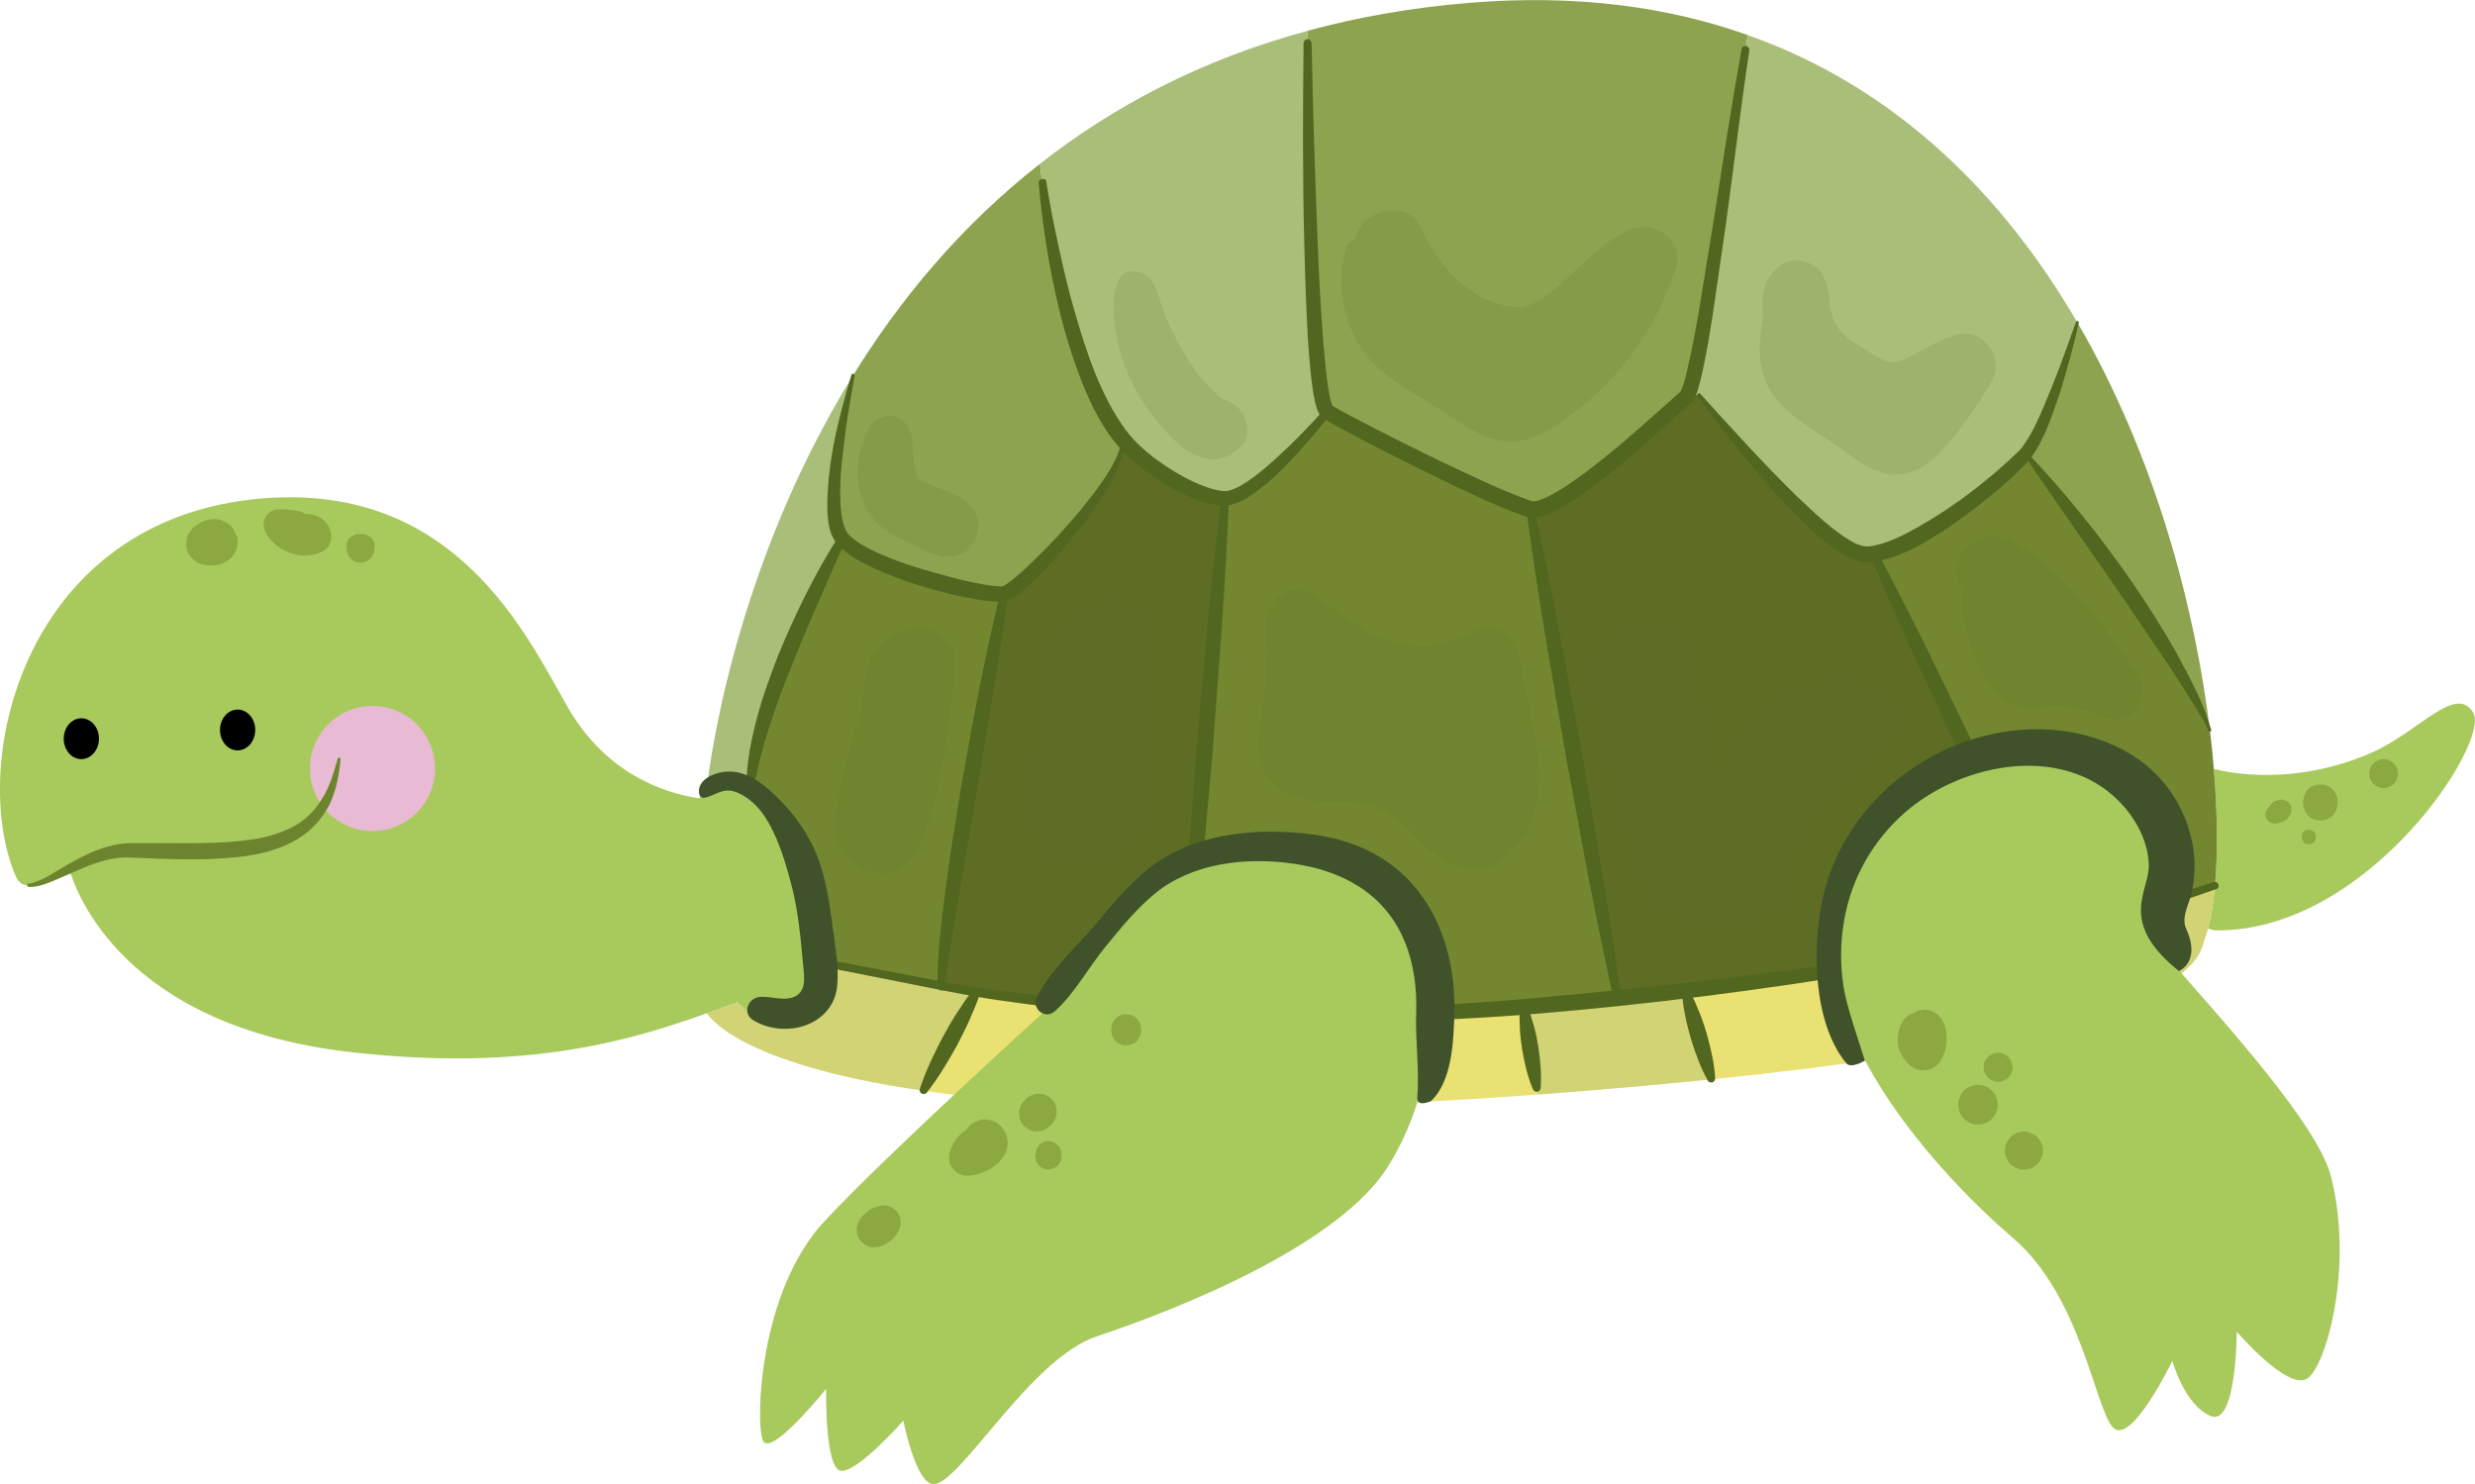 <?xml version="1.0" encoding="UTF-8"?>
<svg xmlns="http://www.w3.org/2000/svg" viewBox="0 0 150.3 90.14">
  <defs>
    <style>
      .cls-1 {
        fill: #3f522a;
      }

      .cls-2 {
        fill: #d1d375;
      }

      .cls-3 {
        isolation: isolate;
      }

      .cls-4 {
        fill: #51661e;
      }

      .cls-5 {
        fill: #8da34f;
      }

      .cls-6 {
        fill: #a8ca5d;
      }

      .cls-7 {
        fill: #5f6d24;
      }

      .cls-8 {
        fill: #576c2e;
        mix-blend-mode: multiply;
        opacity: .15;
      }

      .cls-9 {
        fill: #a9be79;
      }

      .cls-10 {
        fill: #e8bad3;
      }

      .cls-11 {
        fill: #6d842f;
      }

      .cls-12 {
        fill: #748730;
      }

      .cls-13 {
        fill: #eae173;
      }

      .cls-14 {
        fill: #8ca840;
      }
    </style>
  </defs>
  <g class="cls-3">
    <g id="Layer_2" data-name="Layer 2">
      <g id="OBJECTS">
        <g>
          <g>
            <path class="cls-6" d="M150.19,43.27c1.09,1.76-6.41,13.37-15.69,13.23l-.42-.1c.19-.7,.34-1.59,.43-2.63,.17-1.9,.16-4.32-.07-7.08,.98,.26,4.84,1.04,9.46-.93,3-1.28,5.2-4.25,6.29-2.49Z"/>
            <path class="cls-13" d="M127.75,55.76l2.82,4.49c-1.58,.76-3.96,1.59-7.56,2.41l-1.56-5.48c1.13-.23,2.18-.46,3.16-.68,1.15-.26,2.19-.51,3.14-.74Z"/>
            <path class="cls-13" d="M114.97,63.8l.06,.36c-3.14,.48-6.81,.95-11.1,1.39l-1.53-5.23-.02-.17c3.82-.44,7.28-.92,10.37-1.42l2.22,5.07Z"/>
            <path class="cls-13" d="M93.32,66.11l.03,.36c-4.66,.35-8.89,.57-12.74,.69l-.35-5.45v-.05c3.79-.02,7.89-.17,12.26-.52v.09s.8,4.88,.8,4.88Z"/>
            <path class="cls-13" d="M70.02,61.36l-.66,5.87c-5.48-.12-9.83-.49-13.29-.99l3.22-5.99c2.94,.43,6.55,.84,10.73,1.11Z"/>
            <path class="cls-2" d="M134.5,53.77h.01c-.09,1.04-.24,1.93-.43,2.63-.06,.25-.13,.47-.21,.67-.16,.41-.13,1.66-3.3,3.18l-2.82-4.49c4.6-1.16,6.75-1.99,6.75-1.99Z"/>
            <path class="cls-2" d="M121.45,57.18l1.56,5.48c-2.18,.51-4.81,1.01-7.98,1.5l-.06-.36-2.22-5.07c3.3-.51,6.19-1.04,8.7-1.55Z"/>
            <path class="cls-2" d="M93.32,66.11l-.79-4.88v-.09c.57-.05,1.16-.1,1.76-.15,1.34-.12,2.65-.25,3.92-.38,1.43-.15,2.83-.3,4.17-.46l.02,.17,1.53,5.23c-3.16,.32-6.66,.63-10.54,.92h-.04l-.03-.36Z"/>
            <path class="cls-2" d="M80.26,61.71l.35,5.45c-4.19,.14-7.93,.16-11.25,.07l.66-5.87c.6,.04,1.22,.07,1.85,.11,2.6,.13,5.4,.2,8.39,.19v.05Z"/>
            <path class="cls-2" d="M57.16,59.92c.67,.11,1.37,.22,2.13,.33l-3.22,5.99c-11.51-1.65-13.14-4.71-13.14-4.71,.65-.24,1.26-.46,1.83-.66,0,0,2.35,2.47,4.91,.89,.5-.3,.6-1.61,.39-3.33,0,0,2.51,.72,7.1,1.48h0Z"/>
            <path class="cls-7" d="M113.8,33.66s9.15,19.36,10.81,22.84c-.98,.22-2.03,.45-3.16,.68-2.51,.51-5.4,1.04-8.7,1.55-3.09,.5-6.55,.98-10.37,1.42-1.34,.16-2.74,.31-4.17,.46-1.46-9.01-5.29-29.7-5.29-29.7,1.81,.45,8.65-6.15,9.48-6.82,.03-.02,.05-.06,.08-.11h.69s7.33,9.26,9.9,9.66c.22,.03,.47,.03,.73-.01v.03Z"/>
            <path class="cls-7" d="M71.87,61.47c-.63-.04-1.25-.07-1.85-.11-4.18-.27-7.79-.68-10.73-1.11-.76-.11-1.46-.22-2.13-.33h0c-.01-3.7,3.81-23.86,3.81-23.86,1.12-.23,7.71-7.36,7.16-9.44,1.38,1.72,4.58,3.65,6.26,3.64,0,0-2.22,25.95-2.51,30.97v.24Z"/>
            <path class="cls-12" d="M134.44,46.69c.23,2.76,.24,5.18,.07,7.08h-.01s-2.15,.83-6.75,1.99c-.95,.23-1.99,.48-3.14,.74-1.66-3.48-10.81-22.84-10.81-22.84v-.03c2.84-.41,7.96-4.64,9.21-6.07,0,0,7.71,9.39,11.06,16.36,.06,.13,.09,.28,.13,.42,.1,.8,.18,1.59,.24,2.35Z"/>
            <path class="cls-12" d="M98.21,60.61c-1.27,.13-2.58,.26-3.92,.38-.6,.05-1.19,.1-1.77,.15-4.37,.35-8.47,.5-12.26,.52-2.99,0-5.79-.06-8.39-.19v-.24c.3-5.02,2.52-30.97,2.52-30.97,1.92-.02,6.22-5.27,6.22-5.27,1.16,.78,10.5,5.48,12.31,5.92,0,0,3.83,20.69,5.29,29.7Z"/>
            <path class="cls-12" d="M51.13,32.7c1.45,1.79,8.72,3.58,9.84,3.36,0,0-3.82,20.16-3.81,23.85-4.59-.76-7.1-1.48-7.1-1.48-.35-2.8-1.52-6.69-3.18-9.18-.46-.7-.9-1.18-1.31-1.5,.36-5.51,5.56-15.05,5.56-15.05Z"/>
            <path class="cls-5" d="M134.2,44.34c-.04-.14-.07-.29-.13-.42-3.35-6.97-11.06-16.36-11.06-16.36,1.35-1.57,3.14-7.98,3.14-7.98,4.74,8.12,7.15,17.36,8.05,24.76Z"/>
            <path class="cls-5" d="M106.14,2.13c-1,5.93-2.79,20.35-3.66,21.85-.03,.05-.05,.09-.08,.11-.83,.67-7.67,7.27-9.48,6.82-1.81-.44-11.15-5.14-12.31-5.92-1.14-.78-1.2-22.47-1.2-23.12,3.03-.83,6.3-1.41,9.85-1.7,6.45-.53,12.04,.24,16.88,1.96Z"/>
            <path class="cls-5" d="M68.13,26.62c.55,2.08-6.04,9.21-7.16,9.44-1.12,.22-8.39-1.57-9.84-3.36-1.4-1.72,.52-9.33,.66-9.88,2.82-4.57,6.52-9.08,11.36-12.87,.05,.41,1.46,12.32,4.98,16.67Z"/>
            <path class="cls-9" d="M126.15,19.58s-1.79,6.41-3.14,7.98c-1.25,1.43-6.37,5.66-9.21,6.07-.26,.04-.51,.04-.73,.01-2.57-.4-9.9-9.66-9.9-9.66h-.69c.87-1.5,2.66-15.92,3.66-21.85,9.14,3.24,15.59,9.86,20.01,17.45Z"/>
            <path class="cls-9" d="M79.41,1.87c0,.65,.06,22.34,1.2,23.12,0,0-4.3,5.25-6.22,5.27-1.68,.01-4.88-1.92-6.26-3.64-3.52-4.35-4.93-16.26-4.98-16.67h0c4.41-3.46,9.76-6.32,16.26-8.08Z"/>
            <path class="cls-9" d="M51.13,32.7s-5.2,9.54-5.56,15.05c-1.2-.93-2.12-.41-2.64,.1,.06-.61,1.42-13,8.86-25.03-.14,.55-2.06,8.16-.66,9.88Z"/>
            <path class="cls-6" d="M50.06,58.43c.21,1.72,.11,3.03-.39,3.33-2.56,1.58-4.91-.89-4.91-.89-.57,.2-1.18,.42-1.83,.66-4.43,1.58-10.82,3.6-21.65,2.36-13.77-1.57-16.66-9.69-17.07-11.1-1.58,.81-2.79,1.55-3.28,.37-2.88-6.92,.58-21.77,15.09-22.9,11.69-.91,15.95,8.32,18.45,12.67,2.3,4,5.73,5.21,7.99,5.55,0,0,.16-.31,.47-.63,.52-.51,1.44-1.03,2.64-.1,.41,.32,.85,.8,1.31,1.5,1.66,2.49,2.83,6.38,3.18,9.18Z"/>
          </g>
          <g>
            <path class="cls-4" d="M134.59,53.99c-6.71,2.4-13.68,3.79-20.66,4.98-6.99,1.16-14.02,2.06-21.08,2.63-7.07,.55-14.17,.64-21.26,.25-3.54-.2-7.07-.55-10.58-1.06-1.76-.23-3.51-.6-5.24-.94l-5.2-1.03h-.01c-.13-.03-.21-.15-.19-.28,.03-.13,.15-.21,.28-.19l5.22,1c1.74,.33,3.45,.69,5.21,.87,3.5,.41,7.02,.67,10.55,.86,7.04,.33,14.11,.17,21.13-.43,7.03-.64,14.06-1.37,21.03-2.49,3.49-.54,6.96-1.17,10.4-1.93,3.44-.75,6.9-1.53,10.22-2.66h.01c.12-.05,.26,.02,.3,.14,.04,.12-.02,.26-.14,.3Z"/>
            <path class="cls-4" d="M59.5,60.36c-.17,.55-.4,1.07-.63,1.59-.23,.52-.49,1.02-.75,1.53-.55,.99-1.13,1.97-1.84,2.87-.08,.1-.24,.12-.34,.04-.08-.06-.11-.17-.08-.27,.36-1.09,.85-2.11,1.38-3.12,.27-.5,.55-.99,.86-1.47,.31-.48,.62-.95,.98-1.4,.08-.1,.24-.12,.34-.03,.08,.06,.11,.17,.08,.26Z"/>
            <path class="cls-4" d="M70.26,61.38c.05,.5,.05,1,.04,1.49,0,.49-.06,.98-.11,1.47-.06,.49-.12,.98-.22,1.46-.1,.48-.2,.97-.36,1.45v.02s-.02,.05-.02,.05c-.05,.12-.2,.18-.32,.13-.09-.04-.15-.13-.15-.22v-.05s0,.02,0,.02c-.05-.5-.04-1-.03-1.49,0-.49,.06-.98,.11-1.47,.06-.49,.12-.98,.22-1.46,.1-.48,.2-.97,.37-1.44,.04-.13,.18-.2,.31-.15,.09,.03,.15,.11,.16,.21Z"/>
            <path class="cls-4" d="M80.5,61.69c.14,.45,.22,.9,.29,1.36,.08,.45,.11,.91,.15,1.37,.05,.92,.06,1.82-.09,2.75-.02,.13-.14,.22-.27,.2-.1-.01-.17-.08-.19-.17v-.03c-.27-.89-.37-1.8-.44-2.71-.03-.45-.05-.91-.03-1.36,.01-.46,.03-.91,.11-1.37,.02-.13,.15-.22,.28-.2,.09,.02,.17,.08,.19,.17Z"/>
            <path class="cls-4" d="M92.77,61.19c.17,.39,.29,.79,.4,1.19,.11,.4,.19,.8,.25,1.21,.12,.82,.2,1.64,.14,2.48-.01,.14-.13,.24-.26,.23-.09,0-.17-.07-.21-.15-.33-.78-.51-1.59-.65-2.4-.06-.41-.12-.82-.14-1.23-.02-.41-.04-.83,0-1.25,.01-.14,.13-.23,.27-.22,.09,0,.17,.07,.2,.14Z"/>
            <path class="cls-4" d="M102.63,60.25c.23,.4,.41,.83,.58,1.25,.17,.42,.31,.86,.44,1.29,.24,.87,.45,1.76,.51,2.69,0,.13-.09,.25-.23,.26-.1,0-.19-.05-.23-.13-.45-.82-.75-1.67-1.02-2.54-.12-.44-.24-.88-.33-1.32-.09-.45-.17-.9-.19-1.36,0-.14,.1-.25,.23-.26,.09,0,.18,.05,.22,.12Z"/>
            <path class="cls-4" d="M112.84,58.33c.29,.4,.54,.83,.77,1.26,.24,.43,.44,.87,.64,1.32,.38,.9,.73,1.81,.94,2.79,.03,.13-.06,.26-.19,.29-.1,.02-.19-.02-.25-.1-.58-.81-1.01-1.69-1.41-2.58-.19-.45-.38-.9-.53-1.37-.16-.47-.31-.93-.4-1.42-.03-.13,.06-.26,.19-.29,.1-.02,.19,.02,.24,.1Z"/>
            <path class="cls-4" d="M121.69,57.17h0s0-.06,0-.06c.23,.43,.41,.87,.58,1.31,.17,.44,.31,.9,.45,1.35,.25,.92,.46,1.84,.53,2.81v.07s0,0,0,0c-.03,.13-.16,.22-.29,.19-.1-.02-.17-.1-.19-.19h0s0,.06,0,.06c-.45-.86-.76-1.76-1.03-2.67-.13-.46-.25-.92-.33-1.39-.09-.47-.17-.94-.2-1.43v-.07s0,0,0,0c.03-.13,.16-.21,.29-.19,.1,.02,.16,.1,.19,.19Z"/>
            <path class="cls-4" d="M127.95,55.63c.33,.32,.61,.66,.88,1.01,.27,.35,.52,.72,.75,1.09,.46,.75,.89,1.53,1.19,2.38,.04,.13-.02,.27-.15,.31-.09,.03-.19,0-.25-.06-.64-.64-1.15-1.36-1.63-2.11-.23-.38-.46-.75-.66-1.15-.2-.4-.39-.8-.53-1.23-.04-.13,.03-.27,.16-.31,.09-.03,.18,0,.25,.06Z"/>
            <path class="cls-4" d="M79.65,2.6c.07,4,.21,7.99,.36,11.99,.08,2,.18,3.99,.33,5.97,.08,.99,.17,1.98,.31,2.95,.04,.24,.08,.48,.13,.7,.03,.11,.06,.22,.09,.31,.02,.09,.11,.19,0,.09,.37,.24,.84,.48,1.27,.71,1.76,.93,3.55,1.82,5.34,2.69,1.79,.84,3.63,1.75,5.41,2.38,.27,.14,.66-.03,1.09-.22,.42-.2,.83-.46,1.23-.72,.81-.54,1.59-1.15,2.36-1.77,1.55-1.25,2.99-2.58,4.53-3.94l.03-.03h0s0,0,0,0c-.17,.16-.05,.04-.05,.02l.05-.1c.03-.09,.07-.18,.1-.28,.06-.2,.12-.41,.17-.62l.29-1.28c.18-.87,.34-1.74,.49-2.62l.86-5.27c.55-3.52,1.09-7.05,1.72-10.57,.02-.13,.15-.22,.28-.19,.13,.02,.21,.14,.19,.27-.53,3.52-.94,7.07-1.43,10.6l-.77,5.3c-.14,.88-.28,1.77-.45,2.65-.09,.44-.17,.88-.28,1.33-.06,.22-.11,.45-.18,.67-.03,.11-.08,.24-.12,.35l-.1,.2c-.06,.08,.02,.06-.24,.3l.03-.02c-1.45,1.3-2.95,2.69-4.51,3.96-.78,.64-1.58,1.26-2.43,1.84-.43,.29-.87,.56-1.35,.8-.24,.12-.5,.23-.79,.31-.14,.04-.31,.07-.49,.07-.09,0-.2-.01-.3-.03-.09-.02-.14-.04-.21-.06-1.03-.33-1.92-.75-2.84-1.16-.92-.42-1.82-.85-2.72-1.29-1.8-.88-3.59-1.78-5.36-2.73-.45-.25-.87-.47-1.34-.77-.3-.25-.3-.41-.37-.55-.05-.15-.08-.28-.12-.41-.06-.26-.1-.52-.14-.77-.15-1.02-.22-2.02-.29-3.02-.12-2.01-.18-4.01-.23-6.01-.1-4-.08-8.01-.04-12.01,0-.13,.11-.24,.24-.24,.13,0,.23,.11,.24,.24Z"/>
            <path class="cls-4" d="M103.25,23.91c1.93,2.13,3.85,4.26,5.89,6.25,1.03,.96,2.07,1.99,3.22,2.67,.14,.07,.29,.17,.42,.22l.39,.12c.28,.04,.58-.01,.9-.1,.63-.16,1.26-.44,1.87-.77,2.45-1.31,4.79-3.08,6.76-5.01,.8-1,1.33-2.42,1.87-3.71,.54-1.32,1.01-2.68,1.5-4.03,.02-.05,.07-.07,.11-.05,.04,.01,.07,.06,.06,.1-.31,1.41-.7,2.79-1.12,4.18-.49,1.37-.87,2.74-1.8,4.05-.99,1.14-2.12,2.03-3.26,2.94-1.15,.89-2.35,1.72-3.65,2.43-.66,.34-1.35,.64-2.12,.82-.38,.09-.8,.16-1.23,.1-.22-.05-.43-.13-.64-.2-.2-.08-.35-.19-.53-.28-1.31-.82-2.33-1.84-3.33-2.9-1.98-2.11-3.8-4.35-5.47-6.69-.03-.05-.02-.11,.02-.15,.04-.03,.11-.02,.14,.02Z"/>
            <path class="cls-4" d="M63.54,11.06c.21,1.32,.46,2.62,.75,3.92,.28,1.3,.58,2.59,.95,3.87,.73,2.53,1.57,5.1,3.06,7.18,.73,1.01,1.77,1.82,2.86,2.51,.55,.34,1.12,.65,1.71,.89,.57,.23,1.23,.44,1.69,.38,.51-.1,1.08-.48,1.59-.85,.52-.39,1.01-.82,1.5-1.27,.97-.89,1.9-1.85,2.78-2.84,.09-.1,.24-.11,.34-.03,.1,.08,.11,.23,.03,.33-.83,1.06-1.71,2.08-2.65,3.06-.47,.49-.97,.95-1.51,1.38-.55,.42-1.1,.86-1.9,1.07-.88,.13-1.54-.13-2.2-.37-.65-.26-1.27-.58-1.86-.94-1.17-.73-2.29-1.57-3.16-2.73-.84-1.13-1.42-2.39-1.91-3.66-.49-1.27-.89-2.57-1.22-3.88-.65-2.62-1.08-5.28-1.31-7.96-.01-.13,.09-.25,.22-.26,.13-.01,.24,.08,.26,.2Z"/>
            <path class="cls-4" d="M51.91,22.79s0,.05-.02,.08v-.02c-.23,1.34-.48,2.68-.63,4.03-.17,1.34-.31,2.7-.2,4,.07,.64,.17,1.29,.52,1.63,.4,.39,.99,.73,1.58,1,1.2,.56,2.49,.97,3.78,1.32,.65,.18,1.3,.36,1.95,.5,.63,.13,1.36,.28,1.89,.28,.11,.05,.4-.18,.65-.36,.25-.2,.5-.42,.75-.64,.49-.46,.97-.93,1.44-1.41,.94-.97,1.84-1.99,2.66-3.06,.41-.53,.81-1.08,1.15-1.66,.31-.57,.68-1.2,.61-1.83v-.02s.03-.09,.08-.1c.04,0,.08,.02,.09,.07,.17,.75-.16,1.43-.43,2.06-.3,.63-.65,1.23-1.03,1.81-.77,1.15-1.63,2.23-2.53,3.28-.45,.52-.92,1.03-1.43,1.51-.25,.24-.51,.48-.79,.71-.14,.11-.28,.23-.45,.33-.08,.05-.18,.11-.29,.16-.16,.07-.28,.08-.38,.08-.84,.02-1.46-.13-2.17-.25-.68-.13-1.36-.3-2.03-.48-1.33-.39-2.65-.83-3.92-1.45-.63-.31-1.27-.65-1.83-1.22-.62-.67-.65-1.5-.69-2.19-.02-2.85,.67-5.51,1.45-8.14v-.02s0,.01,0,.02c0-.06,.05-.11,.11-.11s.11,.05,.11,.11Z"/>
            <path class="cls-4" d="M61.21,36.1c-.26,2-.58,3.99-.89,5.98l-.99,5.96-1.03,5.95c-.33,1.98-.7,3.97-.89,5.93v.02c-.01,.13-.13,.23-.26,.21-.12-.01-.21-.11-.22-.23-.02-2.06,.26-4.06,.51-6.06,.26-2,.59-3.99,.91-5.98,.35-1.99,.71-3.97,1.1-5.95,.4-1.98,.81-3.95,1.29-5.91,.03-.13,.16-.21,.29-.18,.12,.03,.19,.14,.18,.26Z"/>
            <path class="cls-4" d="M74.63,30.28c-.11,2.59-.25,5.17-.43,7.76l-.57,7.74-.69,7.74c-.24,2.58-.52,5.15-.83,7.73h0c-.02,.14-.13,.24-.26,.22-.12-.01-.22-.12-.21-.25,.11-2.59,.25-5.17,.43-7.76l.57-7.75,.69-7.74c.24-2.58,.52-5.16,.83-7.73,.02-.13,.13-.22,.27-.21,.12,.01,.21,.13,.21,.25Z"/>
            <path class="cls-4" d="M93.16,30.86c.54,2.46,1.05,4.92,1.52,7.39l1.38,7.42,1.26,7.44c.41,2.48,.78,4.97,1.13,7.46,.02,.13-.07,.25-.2,.27-.12,.02-.24-.06-.27-.18h0c-.53-2.47-1.04-4.93-1.52-7.4l-1.38-7.41-1.27-7.43c-.41-2.48-.78-4.97-1.12-7.46-.02-.13,.07-.25,.2-.27,.12-.02,.24,.07,.27,.18Z"/>
            <path class="cls-4" d="M114.02,33.55c.99,1.86,1.95,3.74,2.89,5.62l2.75,5.68c.88,1.91,1.79,3.81,2.65,5.74,.87,1.92,1.71,3.85,2.52,5.8,.05,.12,0,.26-.13,.31-.11,.05-.25,0-.3-.11-.99-1.86-1.95-3.74-2.88-5.62-.94-1.88-1.84-3.79-2.76-5.68l-2.65-5.74c-.87-1.92-1.71-3.85-2.52-5.8-.05-.12,0-.26,.13-.31,.11-.05,.25,0,.3,.11Z"/>
            <path class="cls-4" d="M51.34,32.81l-1.61,3.68c-.53,1.23-1.07,2.45-1.55,3.69-.52,1.23-.97,2.48-1.39,3.74-.41,1.26-.78,2.53-.98,3.84-.02,.13-.14,.22-.27,.2-.12-.02-.2-.12-.21-.24,0-1.38,.28-2.74,.62-4.05,.34-1.32,.82-2.6,1.3-3.86,.52-1.25,1.07-2.49,1.68-3.7,.61-1.21,1.26-2.39,1.99-3.53,.07-.11,.22-.14,.33-.07,.1,.06,.13,.19,.09,.3Z"/>
            <path class="cls-4" d="M123.09,27.49c1.19,1.21,2.29,2.5,3.35,3.81,1.07,1.31,2.07,2.67,3.04,4.06,.95,1.4,1.87,2.82,2.7,4.31,.8,1.5,1.63,2.98,2.1,4.65,.01,.05-.01,.1-.06,.11-.04,.01-.09-.02-.11-.06-.13-.38-.38-.73-.59-1.09-.21-.36-.43-.72-.67-1.07-.43-.72-.9-1.42-1.36-2.12l-2.83-4.16-2.88-4.14c-.96-1.38-1.93-2.76-2.86-4.17-.03-.05-.02-.11,.03-.15,.04-.03,.1-.02,.13,.01Z"/>
          </g>
          <path class="cls-10" d="M26.42,46.67c0-2.1-1.7-3.8-3.8-3.8s-3.8,1.7-3.8,3.8,1.7,3.8,3.8,3.8,3.8-1.7,3.8-3.8Z"/>
          <path d="M6.01,44.86c0,.68-.48,1.24-1.07,1.24s-1.07-.55-1.07-1.24,.48-1.24,1.07-1.24,1.07,.55,1.07,1.24Z"/>
          <path d="M15.5,44.33c0,.68-.48,1.24-1.07,1.24s-1.07-.55-1.07-1.24,.48-1.24,1.07-1.24,1.07,.55,1.07,1.24Z"/>
          <path class="cls-6" d="M63.77,61.11s-9.75,8.82-13.71,13.06c-3.96,4.25-4.19,12.19-3.74,13.3,.44,1.12,3.85-3.13,3.85-3.13,0,0-.1,4.86,.9,4.98,1.01,.11,3.79-3.05,3.79-3.05,0,0,.74,3.86,1.84,3.86,1.59,0,5.87-7.63,9.89-8.97,2.48-.83,14.17-4.86,17.64-10.23s4.55-15.65-1.68-18.36c-5.39-2.34-14.42-2.29-18.78,8.53Z"/>
          <path class="cls-6" d="M128.03,46.27c-4.02-1.95-12.83-1.28-16.18,7.1-3.35,8.39,6.28,18.29,10.39,21.81,4.11,3.52,4.96,10.22,6.05,11.48s3.63-4.02,3.63-4.02c0,0,.73,2.68,2.32,3.35,1.59,.67,1.59-5.12,1.59-5.12,0,0,3.1,3.61,4.28,2.85,1.17-.75,2.85-6.88,1.43-12.33-1.04-3.98-10.23-13.28-11.07-14.69-.84-1.41,.91-2.48,.94-4.37,.06-3.33-2.26-5.54-3.37-6.07Z"/>
          <path class="cls-11" d="M1.77,53.66c.85-.16,1.61-.75,2.41-1.2,.81-.46,1.67-.89,2.64-1.12,.47-.12,1.02-.16,1.47-.14h1.38c.92,0,1.84,.02,2.75-.01,.91-.01,1.82-.06,2.7-.19,.89-.1,1.74-.34,2.51-.71,.77-.37,1.42-.96,1.88-1.71,.5-.74,.74-1.62,1-2.5h0c.01-.05,.06-.08,.11-.07,.04,.01,.07,.05,.06,.09-.08,.93-.25,1.87-.67,2.76-.44,.87-1.14,1.63-2,2.13-1.74,1.01-3.73,1.11-5.58,1.19-.94,.02-1.87,0-2.79-.03l-1.39-.06c-.48-.02-.85-.03-1.29,.04-.85,.13-1.69,.47-2.53,.85l-1.28,.55c-.43,.17-.89,.35-1.4,.33-.06,0-.1-.05-.1-.11,0-.05,.04-.09,.08-.1h.01Z"/>
          <path class="cls-1" d="M50.6,56.61c-.14-1.22-.32-2.44-.64-3.62-.56-2.05-1.75-3.72-3.34-5.1-.73-.63-1.63-1.13-2.62-1.02-.66,.07-1.65,.48-1.55,1.29,.02,.19,.17,.33,.37,.28,.62-.14,1.02-.57,1.71-.39,.73,.19,1.44,.84,1.86,1.46,.82,1.21,1.28,2.75,1.65,4.15,.43,1.61,.58,3.27,.73,4.92,.05,.58,.22,1.44-.34,1.84-.66,.47-1.57,.06-2.3,.12-.72,.07-1.07,1.01-.38,1.42,1.93,1.16,4.85,.34,5.09-2.09,.11-1.06-.1-2.2-.22-3.26Z"/>
          <path class="cls-1" d="M87.4,56.3c-1.4-3.3-4.13-5.15-7.64-5.62-3.19-.42-6.79-.17-9.52,1.71-1.44,.99-2.55,2.36-3.66,3.69-1.18,1.4-2.79,2.82-3.61,4.47-.35,.71,.5,1.4,1.1,.85,1.18-1.06,2.03-2.64,3.04-3.88,.93-1.13,1.9-2.34,3.04-3.27,2.31-1.87,5.55-2.21,8.4-1.8,2.99,.43,5.56,1.83,6.75,4.72,.57,1.38,.75,2.88,.7,4.37-.06,1.6,.2,3.39,.07,5.1-.05,.63,.82,.23,.82,.23,1.3-1.2,1.38-3.66,1.43-5.33,.05-1.79-.23-3.6-.93-5.25Z"/>
          <path class="cls-1" d="M133.24,51.87c-.17-1.51-.75-2.94-1.68-4.14-1.92-2.48-5.26-3.56-8.31-3.44-5.89,.24-11.25,4.41-12.55,10.22-.67,2.99-.61,7.59,1.42,10.06,.29,.35,1.13-.16,1.13-.16-.38-1.24-1.1-3.22-1.3-4.51-.21-1.34-.19-2.73,.05-4.07,.46-2.53,1.73-4.77,3.66-6.47,3.55-3.12,9.98-4.32,13.39-.3,.83,.98,1.42,2.22,1.44,3.52,.02,1.56-1.9,3.4,1.83,6.39,0,0,1.36-.55,.44-2.57-.33-.72,.21-1.53,.36-2.3,.14-.74,.19-1.48,.11-2.24Z"/>
          <path class="cls-14" d="M14.36,32.54c-.05-.11-.09-.22-.14-.33-.12-.21-.29-.38-.5-.5l-.33-.14c-.25-.07-.49-.07-.74,0h-.08s-.03,.02-.04,.02c-.06,.01-.12,.04-.18,.07-.07,.02-.12,.04-.18,.08-.04,.03-.09,.06-.13,.09-.02,.01-.04,.03-.07,.04-.1,.07-.2,.13-.29,.22l-.2,.26c-.07,.1-.11,.21-.13,.32,0,.01,0,.02,0,.04-.01,.06-.02,.11-.02,.18-.04,.16-.03,.32,.02,.48,.06,.2,.16,.38,.31,.53,0,.01,.02,.02,.03,.03,0,0,0,0,.01,.01,.04,.04,.08,.08,.14,.11,.13,.12,.27,.19,.44,.23,.06,.02,.12,.03,.19,.03,.06,.01,.13,.02,.19,.02,.01,0,.02,0,.03,0,.02,0,.05,0,.07,0,.05,0,.1,0,.15,.01,.12-.02,.25-.03,.37-.05,0,0,.01,0,.02,0,.01,0,.02,0,.03-.01,.03,0,.05-.02,.08-.03,.18-.04,.34-.13,.47-.25,.15-.1,.27-.23,.36-.39,.1-.16,.16-.33,.17-.52,.04-.19,.03-.37-.02-.56Z"/>
          <path class="cls-14" d="M20.07,32.3c-.06-.38-.35-.7-.67-.89-.23-.14-.53-.21-.82-.18-.08-.04-.15-.09-.23-.12-.26-.11-.56-.13-.84-.16-.2-.02-.39-.03-.59-.02-.33,0-.63,.17-.79,.46-.18,.3-.15,.63,0,.93,.29,.6,.85,1.01,1.47,1.25,.54,.21,1.23,.23,1.77,.01,.25-.1,.48-.22,.61-.47,.03-.08,.07-.16,.1-.24,.05-.18,.05-.36,0-.54Z"/>
          <path class="cls-14" d="M21.04,33.25s0,.07,.01,.11c.12,1.08,1.57,1.09,1.69,0,0-.04,0-.07,.01-.11,.12-1.1-1.83-1.1-1.71,0Z"/>
          <path class="cls-14" d="M61.19,69.35c0-.07-.03-.25-.04-.32,0-.02,0-.03-.02-.05-.04-.1-.08-.22-.14-.31-.03-.05-.09-.12-.1-.14,0-.01-.07-.09-.1-.13-.01-.01-.02-.02-.03-.03-.2-.18-.33-.25-.58-.34,0,0-.02,0-.03-.01-.1-.01-.21-.03-.31-.04h-.01s-.01,0-.02,0c-.08,0-.25,.02-.33,.04-.06,.02-.12,.05-.18,.07-.01,0-.1,.04-.15,.06-.06,.04-.2,.14-.25,.19,0,0,0,0-.01,.01-.06,.08-.12,.15-.18,.23,0,0,0,0,0,.01-.09,.07-.19,.12-.27,.2-.18,.15-.35,.33-.47,.52-.12,.21-.22,.44-.3,.67-.05,.2-.05,.4,0,.6,.03,.15,.1,.27,.2,.38,.08,.12,.18,.22,.32,.29,.18,.1,.36,.15,.57,.15,.28-.02,.57-.06,.84-.17,.17-.07,.35-.14,.51-.23,.16-.1,.31-.22,.45-.33,.11-.09,.2-.2,.29-.32,.14-.19,.27-.39,.31-.63,.02-.1,.04-.23,.04-.33,0-.01,0-.02,0-.03,0-.01,0-.02,0-.03Z"/>
          <path class="cls-14" d="M64.13,67.22s0-.02,0-.02c-.09-.35-.39-.65-.74-.74,0,0-.02,0-.02,0-.19-.05-.39-.05-.59,0l-.26,.11c-.09,.05-.17,.1-.23,.18,0,0-.01,.01-.02,.02-.02,.03-.04,.05-.07,.08-.11,.1-.18,.22-.23,.35-.07,.13-.1,.27-.09,.42,0,.15,.03,.29,.09,.42,.04,.14,.12,.25,.23,.35,.07,.06,.15,.11,.22,.17,.17,.1,.35,.15,.55,.15,.1-.01,.19-.03,.29-.04,.18-.05,.34-.15,.48-.28,.03-.02,.05-.04,.08-.07,0,0,.01-.01,.02-.02,.07-.06,.13-.15,.18-.23,.05-.08,.09-.17,.11-.26,.05-.2,.05-.39,0-.59Z"/>
          <path class="cls-14" d="M64.44,70.02c0-.05-.01-.11-.02-.16-.03-.06-.05-.12-.08-.18-.05-.09-.12-.16-.2-.22-.05-.05-.11-.08-.17-.1-.09-.05-.19-.07-.3-.07-.07,0-.14,.02-.21,.03l-.18,.08c-.09,.05-.16,.11-.22,.2-.07,.07-.11,.16-.14,.26,0,.05-.01,.11-.02,.16-.04,.14-.04,.28,0,.42,.04,.13,.11,.25,.2,.35,.05,.04,.11,.08,.16,.12,.12,.07,.26,.11,.4,.11,.11,0,.21-.02,.31-.07,.1-.03,.18-.09,.26-.16,.1-.1,.17-.22,.2-.35,.04-.14,.04-.28,0-.42Z"/>
          <path class="cls-14" d="M68.39,61.6c-1.21,0-1.21,1.88,0,1.88s1.21-1.88,0-1.88Z"/>
          <path class="cls-14" d="M118.14,62.41c-.07-.28-.21-.54-.42-.74-.15-.15-.33-.26-.54-.31-.16-.05-.32-.06-.49-.02,.11-.01-.12,.01-.17,.02-.06,.02-.03,.01-.14,.06-.08,.04-.15,.07-.21,.11-.26,.09-.48,.25-.63,.49-.02,.03-.04,.06-.05,.1-.07,.14-.14,.29-.18,.45-.04,.16-.06,.34-.07,.5,0,.07,0,.14,0,.2,.01,.17,.02,.28,.08,.42,.05,.13,.1,.26,.16,.38,.08,.15,.19,.28,.29,.41,.05,.06,.1,.11,.16,.16,.15,.15,.34,.26,.55,.32,.16,.05,.33,.06,.49,.02,.16,0,.32-.06,.46-.15,.19-.11,.33-.26,.44-.44,.35-.6,.43-1.31,.27-1.98Z"/>
          <path class="cls-14" d="M121.28,66.76c-.06-.2-.16-.38-.31-.53-.08-.06-.16-.13-.24-.19-.19-.11-.39-.16-.61-.16-.17,0-.32,.03-.46,.1-.15,.05-.28,.13-.39,.25-.12,.11-.2,.24-.25,.39-.08,.14-.11,.3-.1,.47,.01,.11,.03,.21,.04,.32,.06,.2,.16,.38,.31,.53,.08,.06,.16,.13,.24,.19,.19,.11,.39,.16,.61,.16,.17,0,.32-.03,.46-.1,.15-.05,.28-.13,.39-.25,.12-.11,.2-.24,.25-.39,.08-.14,.11-.3,.1-.47-.01-.11-.03-.21-.04-.32Z"/>
          <path class="cls-14" d="M123.96,69.43c-.05-.14-.13-.27-.24-.37-.1-.11-.23-.19-.37-.24-.14-.07-.28-.1-.44-.1-.1,.01-.2,.03-.31,.04-.19,.05-.36,.15-.51,.3-.06,.08-.12,.15-.18,.23-.1,.18-.16,.37-.16,.58h0c0,.16,.03,.31,.1,.45,.05,.14,.13,.27,.24,.37,.1,.11,.23,.19,.37,.24,.14,.07,.28,.1,.44,.1,.1-.01,.2-.03,.31-.04,.19-.05,.36-.15,.51-.3,.06-.08,.12-.15,.18-.23,.1-.18,.16-.37,.16-.58h0c0-.16-.03-.31-.1-.45Z"/>
          <path class="cls-14" d="M122.19,64.58s0,0,0,0c-.03-.07-.06-.14-.09-.21-.06-.1-.13-.18-.23-.25-.05-.05-.12-.09-.19-.11-.1-.06-.22-.08-.34-.08-.08,.01-.16,.02-.23,.03-.07,.03-.14,.06-.21,.09-.1,.06-.18,.13-.25,.23-.08,.08-.13,.18-.16,.3,0,0,0,0,0,0-.04,.16-.04,.31,0,.47,.04,.15,.12,.28,.23,.39,.06,.05,.12,.09,.18,.14,.14,.08,.29,.12,.44,.12,.12,0,.23-.02,.34-.08,.11-.04,.2-.1,.28-.18,.11-.11,.18-.24,.23-.39,.04-.16,.04-.31,0-.47Z"/>
          <path class="cls-14" d="M139.15,49.16s0-.05,0-.07c0-.09-.02-.17-.07-.25-.01-.02-.03-.03-.04-.05-.02-.04-.05-.07-.09-.09-.03-.02-.04-.03-.06-.04l-.03-.02s0,0-.01,0c0,0,0,0,0,0-.03-.01-.05-.02-.08-.03-.08-.04-.16-.06-.24-.05-.03,0-.15,.02-.17,.02,0,0,0,0-.01,0-.01,0-.02,0-.03,.01-.02,0-.04,.01-.06,.02-.03,.01-.05,.02-.08,.03-.06,.02-.11,.04-.15,.09,0,0-.06,.04-.07,.06,0,0-.02,.02-.03,.03-.06,.08-.13,.16-.19,.24-.03,.04-.06,.08-.09,.11-.04,.06-.06,.13-.07,.21-.01,.05-.01,.1,0,.15,0,.07,.03,.14,.07,.21,.03,.04,.06,.08,.09,.11,.04,.03,.08,.06,.11,.09,.06,.04,.13,.06,.21,.07,.07,.02,.15,.01,.22-.01l.25-.07s.04-.01,.06-.02c.03-.01,.05-.02,.09-.04-.02,0,.07-.02,.09-.04,.02-.01,.12-.09,.14-.11,0,0,0-.01,.01-.02,.01-.02,.03-.03,.04-.05,0,0,.01-.02,.02-.02l.1-.13c.02-.05,.04-.1,.06-.15,0-.06,.02-.11,.02-.17,0,0,0,0,0,0Z"/>
          <path class="cls-14" d="M140.91,47.64c-1.4,0-1.4,2.18,0,2.18s1.4-2.18,0-2.18Z"/>
          <path class="cls-14" d="M145.6,46.75c-.04-.15-.12-.28-.23-.39-.06-.05-.12-.09-.18-.14-.14-.08-.28-.12-.44-.12-.12,0-.23,.02-.34,.08-.11,.04-.2,.1-.28,.18-.09,.08-.15,.17-.18,.28-.05,.1-.08,.22-.08,.34,.01,.08,.02,.16,.03,.23,.04,.15,.12,.28,.23,.39,.06,.05,.12,.09,.18,.14,.14,.08,.28,.12,.44,.12,.12,0,.23-.02,.34-.08,.11-.04,.2-.1,.28-.18,.09-.08,.15-.17,.18-.28,.05-.1,.08-.22,.08-.34-.01-.08-.02-.16-.03-.23Z"/>
          <path class="cls-14" d="M140.21,50.38c-.57,0-.57,.89,0,.89s.57-.89,0-.89Z"/>
          <path class="cls-14" d="M54.65,73.94c-.03-.13-.09-.25-.18-.34-.04-.08-.1-.14-.18-.18-.06-.06-.14-.11-.22-.13-.08-.05-.16-.07-.25-.07-.13-.03-.27-.02-.4,.02-.07,.02-.13,.03-.2,.05-.12,.03-.23,.09-.34,.14-.12,.05-.21,.15-.31,.23-.05,.05-.1,.09-.15,.14-.09,.08-.17,.19-.23,.3,0,.02-.02,.03-.02,.05-.1,.2-.14,.32-.15,.55,.01,.09,.02,.18,.04,.28,.03,.13,.09,.25,.19,.35,.05,.08,.11,.14,.19,.19,.1,.09,.22,.15,.35,.19,.22,.05,.35,.05,.58,0,.02,0,.03,0,.05-.01,.12-.03,.24-.07,.35-.14,.06-.04,.12-.07,.17-.11,.11-.07,.22-.14,.3-.24,.08-.09,.16-.18,.22-.29,.03-.06,.07-.12,.1-.18,.03-.08,.07-.16,.1-.24l.04-.27-.04-.27Z"/>
          <path class="cls-8" d="M58.51,30.3c-.53-.34-1.18-.53-1.77-.76-.31-.13-.61-.29-.89-.47-.02-.02-.03-.03-.05-.05-.04-.06-.08-.13-.12-.19-.08-.23-.14-.46-.18-.69-.03-.35-.05-.71-.1-1.06,.02,.14,.04,.28,.06,.43-.04-.28-.05-.56-.08-.84-.07-.8-.74-1.65-1.65-1.39-.37,.11-.75,.35-.93,.69-.08,.14-.14,.29-.2,.44-.18,.4-.34,.77-.41,1.21-.07,.43-.13,.88-.12,1.32,.02,.61,.16,1.13,.41,1.69,.38,.85,1.11,1.51,1.92,1.95,.36,.2,.74,.37,1.11,.54,.5,.23,1.03,.52,1.56,.62,.48,.08,1,.09,1.44-.19,.35-.22,.6-.51,.76-.89,.37-.87,.03-1.82-.76-2.33Z"/>
          <path class="cls-8" d="M74.88,24.53c-.14-.08-.25-.15-.41-.22-.05-.02-.11-.05-.16-.07-.05-.04-.17-.09-.21-.11-.02,0-.02,0-.03-.01-.29-.27-.57-.54-.84-.83-.15-.17-.3-.34-.44-.51-.03-.04-.23-.27-.06-.08,.18,.21-.06-.09-.1-.14-.25-.35-.48-.71-.7-1.07-.43-.7-.78-1.45-1.12-2.2,0,0,0-.01,0-.02-.04-.09-.07-.19-.11-.28-.07-.19-.13-.38-.2-.57-.17-.47-.3-.97-.59-1.39-.43-.64-1.61-.85-1.98,0-.25,.58-.33,1.15-.31,1.78,.01,.58,.11,1.17,.21,1.74,.19,1.07,.62,2.12,1.12,3.08,.51,.97,1.21,1.87,1.94,2.67,.4,.44,.84,.86,1.35,1.16,.42,.25,.9,.41,1.39,.43,.65,.03,1.12-.27,1.6-.65,.89-.69,.52-2.21-.35-2.71Z"/>
          <path class="cls-8" d="M98.84,14.01c-1.46,.69-2.58,1.85-3.74,2.94-.86,.81-2,1.86-3.29,1.68-2.6-.35-4.51-2.53-5.51-4.79-.68-1.55-2.96-1.26-3.72,0-.12,.2-.22,.43-.31,.66-.23,.1-.43,.29-.52,.58-.79,2.53,.03,5.57,2.01,7.31,1,.88,2.16,1.56,3.3,2.24,1.2,.72,2.51,1.79,3.9,2.1,1.52,.34,2.87-.4,4.06-1.26,1.07-.77,2.08-1.63,2.96-2.61,1.72-1.91,3.01-4.14,3.79-6.59,.58-1.81-1.48-2.98-2.96-2.28Z"/>
          <path class="cls-8" d="M118.78,20.33c-1.11,.34-2.08,.98-3.11,1.5-.02,.01-.03,.02-.05,.03,0,0,0,0-.01,0-.12,.03-.26,.07-.38,.12-.03,.01-.04,.02-.06,.02-.11,0-.23,0-.34,0-.03,0-.07-.02-.12-.03,0,0-.22-.08-.31-.1-.08-.04-.27-.13-.29-.14-.14-.08-.28-.16-.42-.24-.5-.3-1-.6-1.46-.94-.02-.02-.05-.05-.09-.08-.11-.1-.22-.21-.33-.32-.05-.05-.09-.11-.12-.14-.06-.08-.12-.17-.17-.26-.07-.12-.13-.24-.19-.36-.06-.25-.14-.49-.2-.74,0-.03,0-.05,0-.09-.01-.28-.04-.5-.08-.8-.06-.37-.21-.7-.36-1.04-.24-.57-1-.91-1.58-.91-.69,0-1.19,.37-1.58,.91-.5,.68-.59,1.57-.46,2.45-.07,.42-.12,.85-.16,1.25-.12,1.02-.03,2.02,.41,2.95,.8,1.67,2.75,2.67,4.21,3.69,.83,.58,1.68,1.29,2.65,1.61,1.23,.41,2.45-.05,3.34-.92,1.35-1.31,2.48-2.98,3.43-4.6,.83-1.4-.55-3.3-2.16-2.81Z"/>
          <path class="cls-8" d="M111.27,41.03c-2.26,.12-4.22,1.46-5.54,3.24-.64,.86-1.09,1.82-1.51,2.8-.09-.61-.16-1.23-.27-1.76-.42-2.15-.97-4.27-1.65-6.35-.31-.96-1.3-1.59-2.31-1.31-.19,.05-.37,.15-.53,.26-2.3,.09-3.23,2.4-2.85,4.42,.18,.93,.56,1.82,.83,2.73,.27,.92,.47,1.85,.66,2.79,.41,2.02,.81,4.01,1.68,5.89,.46,.98,1.04,1.99,2.11,2.37,.94,.33,2.02,.19,3.01,.18,1.17,0,2.3,0,3.13-.93,.74-.82,.74-1.91,1.02-2.92,.41-1.48,1.17-2.87,2.24-4,.54-.57,1.12-1.07,1.77-1.48,.94-.59,1.97-1.22,2.29-2.38,.67-2.44-2.12-3.67-4.09-3.56Z"/>
          <path class="cls-8" d="M93.03,43.87c-.29-1.48-.59-2.96-.89-4.44-.25-1.23-1.74-1.63-2.72-1.11-1.69,.89-3.2,1.17-4.9,.62-1.63-.53-3.27-1.77-4.75-2.85-1.27-.93-2.82,.35-2.9,1.66-.08,1.18-.06,2.36,0,3.54-.15,1.05-.29,2.11-.41,3.17-.13,1.22-.03,2.37,.95,3.24,1.04,.93,2.4,1.01,3.73,.98,.94-.02,1.82,.11,2.61,.46,.93,.41,1.55,.91,2.22,1.64,.74,.8,1.53,1.59,2.63,1.88,2.97,.77,4.68-2.34,4.87-4.81,.1-1.33-.17-2.68-.42-3.98Z"/>
          <path class="cls-8" d="M69.6,36.98c-.79-.77-2.02-.9-3.04-.62-1.72,.48-2.74,2.12-3.08,3.78-.38,1.86-.55,3.78-.7,5.67-.08,.93-.13,1.86-.16,2.8-.04,1.17-.22,2.45,.74,3.34,.49,.46,1.18,.58,1.76,.34,.36,.16,.75,.26,1.16,.24,1.83-.07,3.09-1.73,3.59-3.34,.44-1.42,.38-2.97,.4-4.43,.02-1.69,.03-3.39,.04-5.08,0-.97,.06-1.95-.71-2.7Z"/>
          <path class="cls-8" d="M57.12,38.51c-.99-.58-2.2-.5-3.14,.15-1.03,.72-1.4,1.81-1.54,3-.04,.4-.08,.83-.11,1.24-.27,.88-.49,1.79-.72,2.65-.24,.89-.45,1.78-.66,2.68-.24,1.02-.43,2.07,0,3.07,.42,1,1.34,1.64,2.41,1.74,1.23,.11,2.14-.74,2.57-1.81,.63-1.55,.99-3.28,1.31-4.92,.41-2.06,.66-4.16,.77-6.25,.03-.62-.37-1.25-.89-1.56Z"/>
          <path class="cls-8" d="M129.88,41.12c-1.71-2.85-3.91-5.42-6.45-7.57-.23-.19-.48-.32-.74-.4-.27-.23-.57-.43-.95-.54-1.34-.39-3,.7-2.97,2.15,0,.36,.15,.74,.39,1.03,0,.06-.02,.11-.03,.17-.03,.38,0,.72,.06,1.1,.08,.54,.19,1.08,.33,1.61,.33,1.16,.86,2.5,1.68,3.42,.54,.6,1.31,.9,2.11,.91,.52,0,1.03-.11,1.55-.12,.28,0,.56,.02,.84,.04,.01,0,.02,0,.03,0,.02,0,.03,0,.07,.01,.14,.03,.28,.05,.41,.09,.27,.06,.54,.14,.81,.24,.02,0,.1,.04,.17,.06,.08,.04,.29,.14,.32,.15,.67,.33,1.55,.32,2.09-.27,.52-.56,.68-1.41,.27-2.09Z"/>
        </g>
      </g>
    </g>
  </g>
</svg>